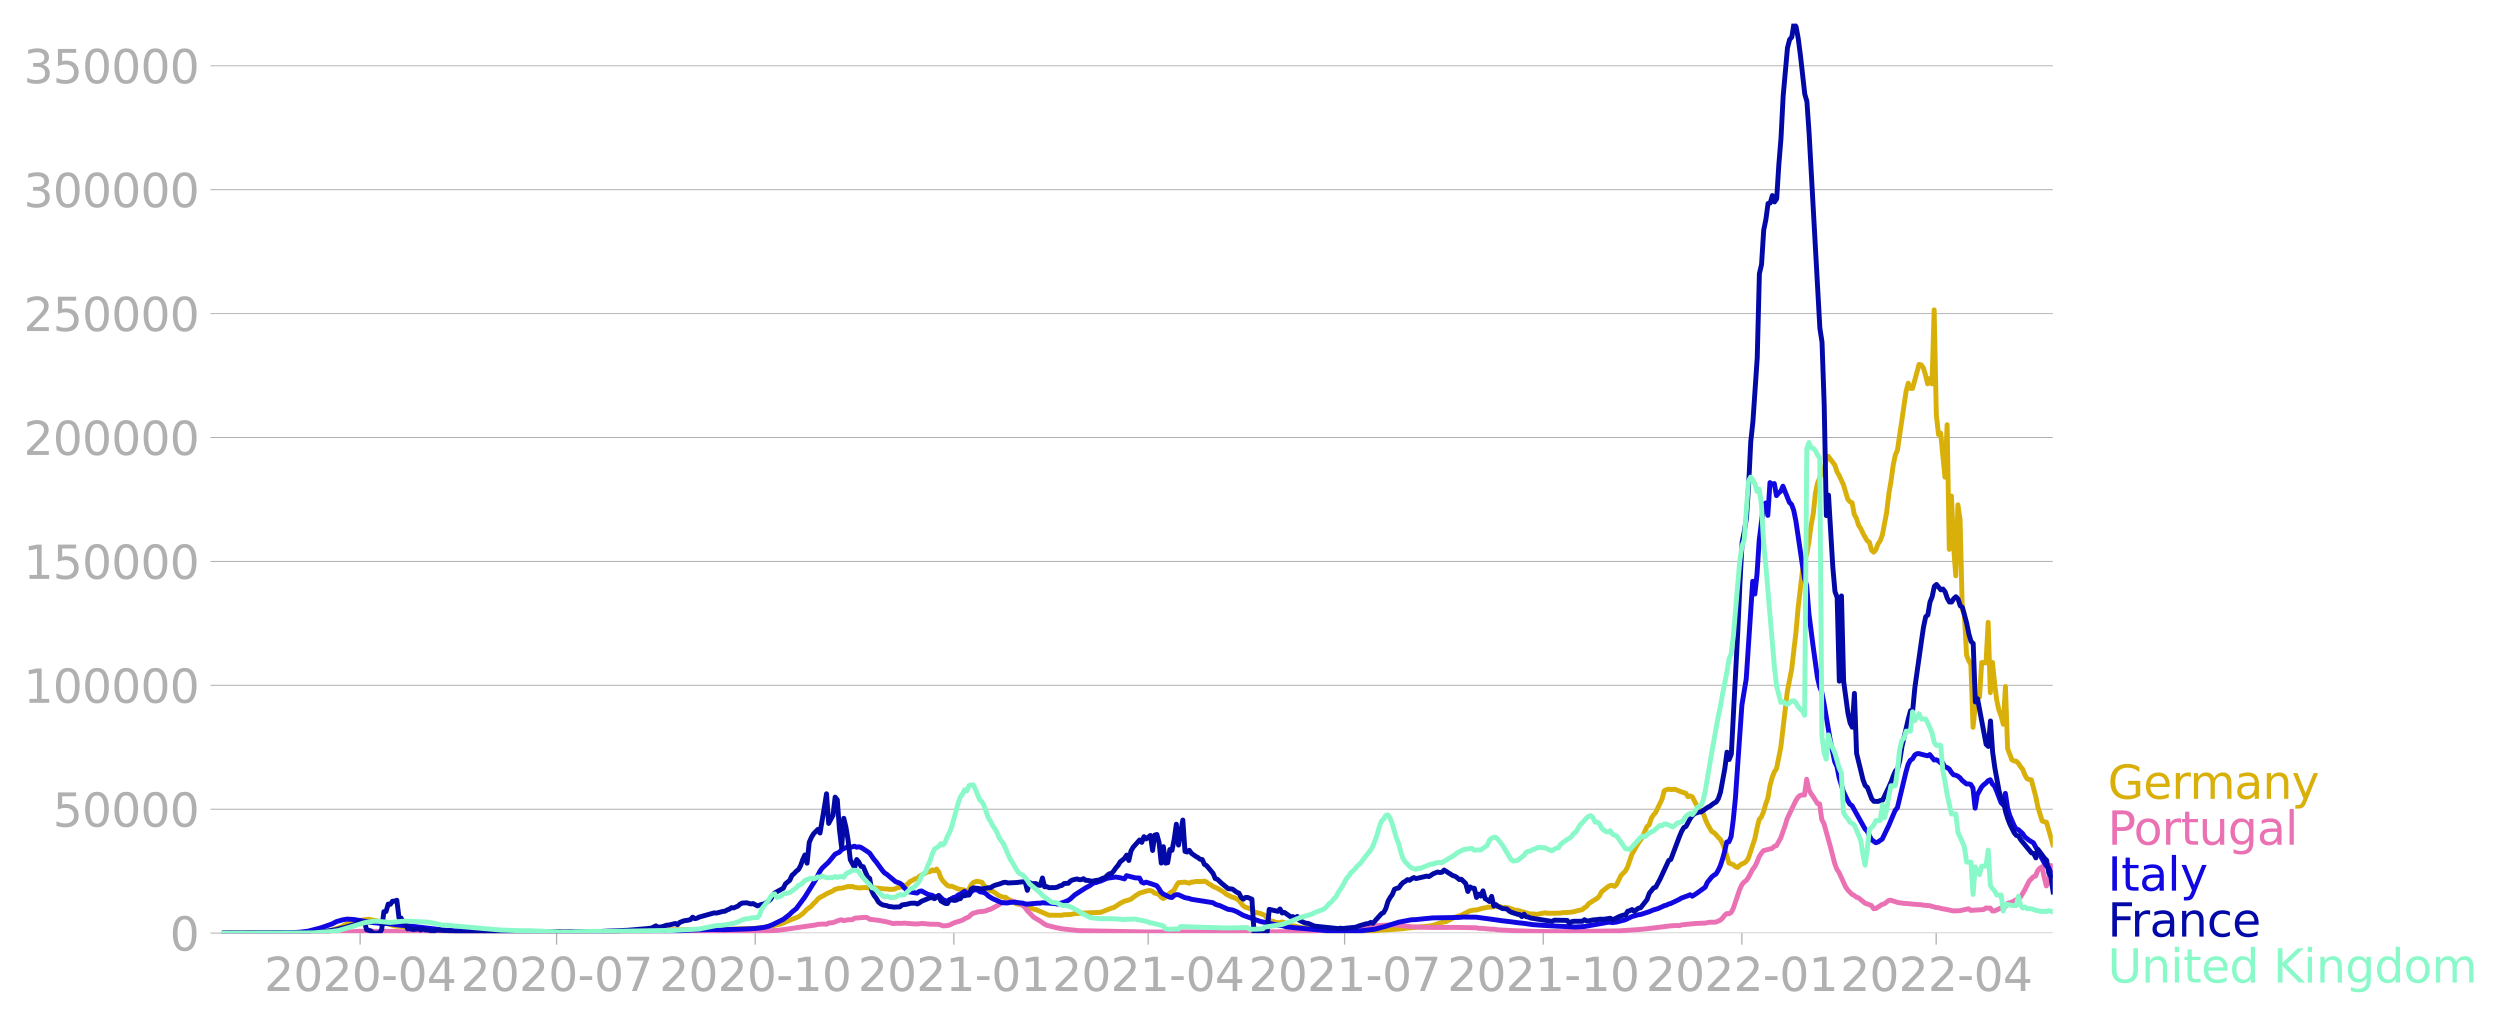 <svg xmlns:xlink="http://www.w3.org/1999/xlink" width="1015.94" height="416.199" viewBox="0 0 761.955 312.149" xmlns="http://www.w3.org/2000/svg"><defs><style>*{stroke-linejoin:round;stroke-linecap:butt}</style></defs><g id="figure_1"><path d="M0 312.15h761.955V0H0v312.15z" style="fill:none" id="patch_1"/><g id="axes_1"><path d="M67.645 284.4h558V7.2h-558v277.2z" style="fill:none" id="patch_2"/><g id="matplotlib.axis_1"><g id="xtick_1"><g id="line2d_1"><defs><path id="m321d133268" d="M0 0v3.5" style="stroke:#b0b0b0;stroke-width:.4"/></defs><use xlink:href="#m321d133268" x="109.758" y="284.4" style="fill:#b0b0b0;stroke:#b0b0b0;stroke-width:.4"/></g><g style="fill:#b0b0b0" transform="matrix(.14 0 0 -.14 80.51 302.038)" id="text_1"><defs><path id="DejaVuSans-32" d="M1228 531h2203V0H469v531q359 372 979 998 621 627 780 809 303 340 423 576 121 236 121 464 0 372-261 606-261 235-680 235-297 0-627-103-329-103-704-313v638q381 153 712 231 332 78 607 78 725 0 1156-363 431-362 431-968 0-288-108-546-107-257-392-607-78-91-497-524-418-433-1181-1211z" transform="scale(.016)"/><path id="DejaVuSans-30" d="M2034 4250q-487 0-733-480-245-479-245-1442 0-959 245-1439 246-480 733-480 491 0 736 480 246 480 246 1439 0 963-246 1442-245 480-736 480zm0 500q785 0 1199-621 414-620 414-1801 0-1178-414-1799Q2819-91 2034-91q-784 0-1198 620-414 621-414 1799 0 1181 414 1801 414 621 1198 621z" transform="scale(.016)"/><path id="DejaVuSans-2d" d="M313 2009h1684v-512H313v512z" transform="scale(.016)"/><path id="DejaVuSans-34" d="M2419 4116 825 1625h1594v2491zm-166 550h794V1625h666v-525h-666V0h-628v1100H313v609l1940 2957z" transform="scale(.016)"/></defs><use xlink:href="#DejaVuSans-32"/><use xlink:href="#DejaVuSans-30" x="63.623"/><use xlink:href="#DejaVuSans-32" x="127.246"/><use xlink:href="#DejaVuSans-30" x="190.869"/><use xlink:href="#DejaVuSans-2d" x="254.492"/><use xlink:href="#DejaVuSans-30" x="290.576"/><use xlink:href="#DejaVuSans-34" x="354.199"/></g></g><g id="xtick_2"><use xlink:href="#m321d133268" x="169.638" y="284.4" style="fill:#b0b0b0;stroke:#b0b0b0;stroke-width:.4" id="line2d_2"/><g style="fill:#b0b0b0" transform="matrix(.14 0 0 -.14 140.39 302.038)" id="text_2"><defs><path id="DejaVuSans-37" d="M525 4666h3000v-269L1831 0h-659l1594 4134H525v532z" transform="scale(.016)"/></defs><use xlink:href="#DejaVuSans-32"/><use xlink:href="#DejaVuSans-30" x="63.623"/><use xlink:href="#DejaVuSans-32" x="127.246"/><use xlink:href="#DejaVuSans-30" x="190.869"/><use xlink:href="#DejaVuSans-2d" x="254.492"/><use xlink:href="#DejaVuSans-30" x="290.576"/><use xlink:href="#DejaVuSans-37" x="354.199"/></g></g><g id="xtick_3"><use xlink:href="#m321d133268" x="230.176" y="284.4" style="fill:#b0b0b0;stroke:#b0b0b0;stroke-width:.4" id="line2d_3"/><g style="fill:#b0b0b0" transform="matrix(.14 0 0 -.14 200.928 302.038)" id="text_3"><defs><path id="DejaVuSans-31" d="M794 531h1031v3560L703 3866v575l1116 225h631V531h1031V0H794v531z" transform="scale(.016)"/></defs><use xlink:href="#DejaVuSans-32"/><use xlink:href="#DejaVuSans-30" x="63.623"/><use xlink:href="#DejaVuSans-32" x="127.246"/><use xlink:href="#DejaVuSans-30" x="190.869"/><use xlink:href="#DejaVuSans-2d" x="254.492"/><use xlink:href="#DejaVuSans-31" x="290.576"/><use xlink:href="#DejaVuSans-30" x="354.199"/></g></g><g id="xtick_4"><use xlink:href="#m321d133268" x="290.713" y="284.4" style="fill:#b0b0b0;stroke:#b0b0b0;stroke-width:.4" id="line2d_4"/><g style="fill:#b0b0b0" transform="matrix(.14 0 0 -.14 261.465 302.038)" id="text_4"><use xlink:href="#DejaVuSans-32"/><use xlink:href="#DejaVuSans-30" x="63.623"/><use xlink:href="#DejaVuSans-32" x="127.246"/><use xlink:href="#DejaVuSans-31" x="190.869"/><use xlink:href="#DejaVuSans-2d" x="254.492"/><use xlink:href="#DejaVuSans-30" x="290.576"/><use xlink:href="#DejaVuSans-31" x="354.199"/></g></g><g id="xtick_5"><use xlink:href="#m321d133268" x="349.935" y="284.4" style="fill:#b0b0b0;stroke:#b0b0b0;stroke-width:.4" id="line2d_5"/><g style="fill:#b0b0b0" transform="matrix(.14 0 0 -.14 320.687 302.038)" id="text_5"><use xlink:href="#DejaVuSans-32"/><use xlink:href="#DejaVuSans-30" x="63.623"/><use xlink:href="#DejaVuSans-32" x="127.246"/><use xlink:href="#DejaVuSans-31" x="190.869"/><use xlink:href="#DejaVuSans-2d" x="254.492"/><use xlink:href="#DejaVuSans-30" x="290.576"/><use xlink:href="#DejaVuSans-34" x="354.199"/></g></g><g id="xtick_6"><use xlink:href="#m321d133268" x="409.815" y="284.4" style="fill:#b0b0b0;stroke:#b0b0b0;stroke-width:.4" id="line2d_6"/><g style="fill:#b0b0b0" transform="matrix(.14 0 0 -.14 380.567 302.038)" id="text_6"><use xlink:href="#DejaVuSans-32"/><use xlink:href="#DejaVuSans-30" x="63.623"/><use xlink:href="#DejaVuSans-32" x="127.246"/><use xlink:href="#DejaVuSans-31" x="190.869"/><use xlink:href="#DejaVuSans-2d" x="254.492"/><use xlink:href="#DejaVuSans-30" x="290.576"/><use xlink:href="#DejaVuSans-37" x="354.199"/></g></g><g id="xtick_7"><use xlink:href="#m321d133268" x="470.353" y="284.4" style="fill:#b0b0b0;stroke:#b0b0b0;stroke-width:.4" id="line2d_7"/><g style="fill:#b0b0b0" transform="matrix(.14 0 0 -.14 441.105 302.038)" id="text_7"><use xlink:href="#DejaVuSans-32"/><use xlink:href="#DejaVuSans-30" x="63.623"/><use xlink:href="#DejaVuSans-32" x="127.246"/><use xlink:href="#DejaVuSans-31" x="190.869"/><use xlink:href="#DejaVuSans-2d" x="254.492"/><use xlink:href="#DejaVuSans-31" x="290.576"/><use xlink:href="#DejaVuSans-30" x="354.199"/></g></g><g id="xtick_8"><use xlink:href="#m321d133268" x="530.89" y="284.4" style="fill:#b0b0b0;stroke:#b0b0b0;stroke-width:.4" id="line2d_8"/><g style="fill:#b0b0b0" transform="matrix(.14 0 0 -.14 501.642 302.038)" id="text_8"><use xlink:href="#DejaVuSans-32"/><use xlink:href="#DejaVuSans-30" x="63.623"/><use xlink:href="#DejaVuSans-32" x="127.246"/><use xlink:href="#DejaVuSans-32" x="190.869"/><use xlink:href="#DejaVuSans-2d" x="254.492"/><use xlink:href="#DejaVuSans-30" x="290.576"/><use xlink:href="#DejaVuSans-31" x="354.199"/></g></g><g id="xtick_9"><use xlink:href="#m321d133268" x="590.112" y="284.4" style="fill:#b0b0b0;stroke:#b0b0b0;stroke-width:.4" id="line2d_9"/><g style="fill:#b0b0b0" transform="matrix(.14 0 0 -.14 560.864 302.038)" id="text_9"><use xlink:href="#DejaVuSans-32"/><use xlink:href="#DejaVuSans-30" x="63.623"/><use xlink:href="#DejaVuSans-32" x="127.246"/><use xlink:href="#DejaVuSans-32" x="190.869"/><use xlink:href="#DejaVuSans-2d" x="254.492"/><use xlink:href="#DejaVuSans-30" x="290.576"/><use xlink:href="#DejaVuSans-34" x="354.199"/></g></g></g><g id="matplotlib.axis_2"><g id="ytick_1"><path d="M67.645 284.4h558" clip-path="url(#paa7e19ffa4)" style="fill:none;stroke:#b0b0b0;stroke-width:.3;stroke-linecap:square" id="line2d_10"/><g id="line2d_11"><defs><path id="m3d97c30eea" d="M0 0h-3.5" style="stroke:#b0b0b0;stroke-width:.3"/></defs><use xlink:href="#m3d97c30eea" x="67.645" y="284.4" style="fill:#b0b0b0;stroke:#b0b0b0;stroke-width:.3"/></g><use xlink:href="#DejaVuSans-30" style="fill:#b0b0b0" transform="matrix(.14 0 0 -.14 51.737 289.719)" id="text_10"/></g><g id="ytick_2"><path d="M67.645 246.636h558" clip-path="url(#paa7e19ffa4)" style="fill:none;stroke:#b0b0b0;stroke-width:.3;stroke-linecap:square" id="line2d_12"/><use xlink:href="#m3d97c30eea" x="67.645" y="246.636" style="fill:#b0b0b0;stroke:#b0b0b0;stroke-width:.3" id="line2d_13"/><g style="fill:#b0b0b0" transform="matrix(.14 0 0 -.14 16.108 251.955)" id="text_11"><defs><path id="DejaVuSans-35" d="M691 4666h2478v-532H1269V2991q137 47 274 70 138 23 276 23 781 0 1237-428 457-428 457-1159 0-753-469-1171Q2575-91 1722-91q-294 0-599 50Q819 9 494 109v635q281-153 581-228t634-75q541 0 856 284 316 284 316 772 0 487-316 771-315 285-856 285-253 0-505-56-251-56-513-175v2344z" transform="scale(.016)"/></defs><use xlink:href="#DejaVuSans-35"/><use xlink:href="#DejaVuSans-30" x="63.623"/><use xlink:href="#DejaVuSans-30" x="127.246"/><use xlink:href="#DejaVuSans-30" x="190.869"/><use xlink:href="#DejaVuSans-30" x="254.492"/></g></g><g id="ytick_3"><path d="M67.645 208.872h558" clip-path="url(#paa7e19ffa4)" style="fill:none;stroke:#b0b0b0;stroke-width:.3;stroke-linecap:square" id="line2d_14"/><use xlink:href="#m3d97c30eea" x="67.645" y="208.872" style="fill:#b0b0b0;stroke:#b0b0b0;stroke-width:.3" id="line2d_15"/><g style="fill:#b0b0b0" transform="matrix(.14 0 0 -.14 7.2 214.191)" id="text_12"><use xlink:href="#DejaVuSans-31"/><use xlink:href="#DejaVuSans-30" x="63.623"/><use xlink:href="#DejaVuSans-30" x="127.246"/><use xlink:href="#DejaVuSans-30" x="190.869"/><use xlink:href="#DejaVuSans-30" x="254.492"/><use xlink:href="#DejaVuSans-30" x="318.115"/></g></g><g id="ytick_4"><path d="M67.645 171.108h558" clip-path="url(#paa7e19ffa4)" style="fill:none;stroke:#b0b0b0;stroke-width:.3;stroke-linecap:square" id="line2d_16"/><use xlink:href="#m3d97c30eea" x="67.645" y="171.108" style="fill:#b0b0b0;stroke:#b0b0b0;stroke-width:.3" id="line2d_17"/><g style="fill:#b0b0b0" transform="matrix(.14 0 0 -.14 7.2 176.427)" id="text_13"><use xlink:href="#DejaVuSans-31"/><use xlink:href="#DejaVuSans-35" x="63.623"/><use xlink:href="#DejaVuSans-30" x="127.246"/><use xlink:href="#DejaVuSans-30" x="190.869"/><use xlink:href="#DejaVuSans-30" x="254.492"/><use xlink:href="#DejaVuSans-30" x="318.115"/></g></g><g id="ytick_5"><path d="M67.645 133.344h558" clip-path="url(#paa7e19ffa4)" style="fill:none;stroke:#b0b0b0;stroke-width:.3;stroke-linecap:square" id="line2d_18"/><use xlink:href="#m3d97c30eea" x="67.645" y="133.344" style="fill:#b0b0b0;stroke:#b0b0b0;stroke-width:.3" id="line2d_19"/><g style="fill:#b0b0b0" transform="matrix(.14 0 0 -.14 7.2 138.663)" id="text_14"><use xlink:href="#DejaVuSans-32"/><use xlink:href="#DejaVuSans-30" x="63.623"/><use xlink:href="#DejaVuSans-30" x="127.246"/><use xlink:href="#DejaVuSans-30" x="190.869"/><use xlink:href="#DejaVuSans-30" x="254.492"/><use xlink:href="#DejaVuSans-30" x="318.115"/></g></g><g id="ytick_6"><path d="M67.645 95.58h558" clip-path="url(#paa7e19ffa4)" style="fill:none;stroke:#b0b0b0;stroke-width:.3;stroke-linecap:square" id="line2d_20"/><use xlink:href="#m3d97c30eea" x="67.645" y="95.581" style="fill:#b0b0b0;stroke:#b0b0b0;stroke-width:.3" id="line2d_21"/><g style="fill:#b0b0b0" transform="matrix(.14 0 0 -.14 7.2 100.9)" id="text_15"><use xlink:href="#DejaVuSans-32"/><use xlink:href="#DejaVuSans-35" x="63.623"/><use xlink:href="#DejaVuSans-30" x="127.246"/><use xlink:href="#DejaVuSans-30" x="190.869"/><use xlink:href="#DejaVuSans-30" x="254.492"/><use xlink:href="#DejaVuSans-30" x="318.115"/></g></g><g id="ytick_7"><path d="M67.645 57.817h558" clip-path="url(#paa7e19ffa4)" style="fill:none;stroke:#b0b0b0;stroke-width:.3;stroke-linecap:square" id="line2d_22"/><use xlink:href="#m3d97c30eea" x="67.645" y="57.817" style="fill:#b0b0b0;stroke:#b0b0b0;stroke-width:.3" id="line2d_23"/><g style="fill:#b0b0b0" transform="matrix(.14 0 0 -.14 7.2 63.136)" id="text_16"><defs><path id="DejaVuSans-33" d="M2597 2516q453-97 707-404 255-306 255-756 0-690-475-1069Q2609-91 1734-91q-293 0-604 58T488 141v609q262-153 574-231 313-78 654-78 593 0 904 234t311 681q0 413-289 645-289 233-804 233h-544v519h569q465 0 712 186t247 536q0 359-255 551-254 193-729 193-260 0-557-57-297-56-653-174v562q360 100 674 150t592 50q719 0 1137-327 419-326 419-882 0-388-222-655t-631-370z" transform="scale(.016)"/></defs><use xlink:href="#DejaVuSans-33"/><use xlink:href="#DejaVuSans-30" x="63.623"/><use xlink:href="#DejaVuSans-30" x="127.246"/><use xlink:href="#DejaVuSans-30" x="190.869"/><use xlink:href="#DejaVuSans-30" x="254.492"/><use xlink:href="#DejaVuSans-30" x="318.115"/></g></g><g id="ytick_8"><path d="M67.645 20.053h558" clip-path="url(#paa7e19ffa4)" style="fill:none;stroke:#b0b0b0;stroke-width:.3;stroke-linecap:square" id="line2d_24"/><use xlink:href="#m3d97c30eea" x="67.645" y="20.053" style="fill:#b0b0b0;stroke:#b0b0b0;stroke-width:.3" id="line2d_25"/><g style="fill:#b0b0b0" transform="matrix(.14 0 0 -.14 7.2 25.372)" id="text_17"><use xlink:href="#DejaVuSans-33"/><use xlink:href="#DejaVuSans-35" x="63.623"/><use xlink:href="#DejaVuSans-30" x="127.246"/><use xlink:href="#DejaVuSans-30" x="190.869"/><use xlink:href="#DejaVuSans-30" x="254.492"/><use xlink:href="#DejaVuSans-30" x="318.115"/></g></g></g><path d="m67.645 284.4 26.979-.104 2.632-.169 2.632-.36.658-.082 3.29-1.083 1.316-.722 1.316-.537.658-.387.658-.218 4.606-.564 3.948.786.658.336 1.974.476 1.317.437 4.606.405 1.316.245 7.238.789 1.316.013 7.896.252 1.974.063 17.767.088 3.29-.13 4.606.126 14.476-.02 5.923-.139 12.502-.433 1.974-.1 10.528.102 1.974-.093 2.632-.076 8.555-.332 2.632-.104 3.948-.652 1.316-.362 1.316-.277 1.974-.831 1.316-.563 1.316-.497.658-.265 1.316-.924 1.316-1.345 1.316-.96.658-.796.658-.592.658-.803.658-.468 1.316-.692.658-.426 1.316-.59.658-.304.658-.469 1.316-.335.658.002 1.316-.34.658-.219.658.101.659-.1.658.274 1.316.198 1.974-.146.658.13 2.632.01 2.632.317.658-.005.658.147 1.316-.045.658-.175.658-.341 1.316-.174.658-.383.658-.176 1.316-1.246.658-.262.658-.435.658-.04.658-.747 2.632-1.357.658-.03.658-.55.658.322.658-.568.658.89.658 1.817.658.972 1.316 1.328.658.246.658-.038 1.974.843 1.974.36.659.665.658-.963.658-1.295.658-.715.658-.286.658-.098 1.316.31.658 1.022.658.65.658.33.658.578.658.154 1.316.906.658.486 1.316.42.658.044.658.535 1.316.606 1.316.856 1.974.268 1.316.738 1.316.318.658.278.658.116 3.948 1.729 3.948.012.658-.168 1.974-.046 1.316-.275 1.975-.126 1.974-.12 1.316-.041 2.632-.1 3.29-1.306.658-.132 1.974-1.304 1.316-.68 1.316-.336.658-.256 1.316-.997 1.316-.85 1.974-.59.658-.178.658-.034.658.253.658.537.658.149.658.287.658.796.658.42.658-.386 1.316-1.255 1.316-.935.658-1.297.658-.973 1.974-.151 1.316.324.658-.344.658-.01.659-.185 1.974.038.658-.147.658.286.658.516.658.347.658.48 1.316.565 1.974 1.125.658.63 1.974.984.658.152.658.338.658.489 1.316 1.612.658.448 1.316.37.658.417.658.553.658.277 1.316.28 1.316.543.658.907.658.646 1.316.329.658.309 1.316.09.658-.248.658.18 1.316.793 1.316.245.658.063 1.316.336 3.949.537 1.316.348 1.974.178 11.186.251 7.238-.459 4.606-.312 1.316-.1 1.316-.174 6.58-.612 1.317-.23 2.632-.893 1.316-.256 2.632-1.32 1.316-.417.658-.198 2.632-1.34 1.316-.244h.658l1.974-.57.658-.058.658-.22 1.974-.13.658-.184.658.138.658-.04.658.335.658-.083 1.316.163 1.974.73.658.001 3.948 1.15.658-.048 1.316.13 2.633-.483.658.174 3.948-.065.658-.156 1.974-.06 1.316-.197 1.316-.341 1.316-.296.658-.552.658-.399.658-.869 1.974-1.269.658-.4.658-.668.658-1.29 1.974-1.58.658-.334.658-.036.658.303.658-.638 1.316-2.688 1.316-1.35.658-1.188 1.316-3.833 1.974-3.513.658-.873.658-1.102 1.316-3.057.658-.467.658-2.033.659-.996.658-.759 1.974-4.092.658-2.53.658-.345.658-.18.658.138 1.316-.08 1.974.802 1.316.418.658 1.046.658-.26.658.28 1.316 2.576.658 1.016 1.316 1.222.658 1.974.658 1.504 1.316 2.288.658.356.658.61.658.798.658.609.658 1.267.658 1.677 1.316 4.3 1.316.487.658.606.658.233.658-.627.658-.45.658-.261.658-.497.658-1.023 1.974-5.992.658-3.183.658-2.593.658-.727.658-1.633.658-2.321.659-1.843.658-3.872.658-2.388.658-1.721.658-.96 1.316-6.539 1.974-16.993 1.316-6.71 1.316-11.245.658-7.51 1.316-11.188.658-3.618.658-1.61.658-3.848.658-4.801.658-3.559.658-6.332.658-3.091.658-1.533.658-1.829.658-.75.658-2.779.658-1.267 1.974 2.666.658 2.028.658 1.118 1.316 2.86 1.316 4.403.658.77.658.28.658 3.594.658 1.179.658 2.082.658 1.004.658 1.432 1.316 2.335.658.41.658 2.442.658.61.658-.74.658-1.766.658-.969.659-1.734 1.316-6.92.658-5.62.658-3.802.658-4.842.658-3.207.658-1.505 2.632-17.913.658-2.498.658 1.599.658.007 1.974-7.314.658.145.658.886.658 2.22.658 2.677.658-1.648.658 1.646.658-22.561.658 31.997.658 5.996.658-.427 1.316 13.428.658-15.994.658 38.004.658-16.264.658 15.212.658 9.106.658-21.627.658 4.504.658 27.12.658 1.985.658 12.203.658 1.693.658 1.112.658 19.201.658-6.466.658-2.261.658-.524.658-10.521 1.316.108.658-12.334.658 21.426.658-9.218.658 6.485.659 5.155.658 2.963.658 1.732.658 2.512.658-11.505.658 18.946 1.316 3.408.658.348.658.074.658.642.658 1.038.658.778.658 1.734.658 1.122.658.252.658.113 1.316 4.992.658 3.263 1.316 4.27.658.251.658.115 1.974 6.877h0" clip-path="url(#paa7e19ffa4)" style="fill:none;stroke:#d8b009;stroke-width:1.5;stroke-linecap:square" id="line2d_26"/><path d="m67.645 284.4 34.217-.098 4.606-.252 2.632-.198 3.948-.026 1.974.043 1.316-.058 17.767.382 2.632-.032 3.948.074 13.818-.07 2.633-.004 5.264-.018h9.212l3.948-.015 4.606.013 5.264.09 19.083.008 7.896-.096 24.347-.554 1.974-.261 9.87-1.418.658-.19 1.974-.094.658.075.658-.381 1.316-.117 1.974-.75.658-.13.658.276 1.316-.274 1.317-.023.658-.46 3.29-.265.658.134.658.467 2.632.301 1.316.248 1.316.248 1.974.543.658-.132 1.974.045.658-.077 3.29.255 1.316-.038.658-.128 2.632.23 2.632.048 1.316.472 1.316-.096.658-.156 1.316-.653 2.632-.835.658-.429 1.317-.596.658-.673.658-.444.658-.133.658-.249 1.974-.193.658-.158.658-.311.658-.119 2.632-1.452.658-.473.658-.144 1.974-.103.658-.312.658.085 1.316.552.658.121 1.316 1.21.658.92 1.974 2.004 1.974 1.181 1.316.917.658.354 1.316.327 1.316.34 1.974.402 3.29.36 1.974.204 21.057.424 14.477-.041 15.134.095 17.766-.227 3.29-.16 1.975-.152 5.264-.22 10.528-1.175 5.922-.298 2.632.167 3.29.417 3.949.164 2.632.056 6.58-.038 6.58.116.658.161 1.316.03 2.632.252.658-.023 1.316.207 3.948.218 7.896.282 7.239.056 17.766-.238 5.922-.386 1.974-.193 3.29-.385 4.607-.57 1.974-.108.658.072.658-.246 2.632-.28 1.974-.175 2.632-.095 1.316-.265 1.316-.008.658-.047 1.316-.572.658-.584.658-.895.658-.535.658.058.658-.387.658-1.232 1.974-5.818.658-1.432.658-.793.658-.455.658-.935 1.316-2.495.658-.852.658-1.333.658-1.655.658-1.042.658-.81 2.633-.678.658-.632.658-.183 1.316-2.373 1.316-3.748.658-2.157 2.632-5.513.658-1.002.658-.572.658-.115.658.026.658-4.804.658 3.095.658 1.281.658.885 1.316 2.125.658.134.658 4.784.658 1.193 1.974 7.105 1.316 5.12.658 1.728.658.973 1.974 4.324.658.978 1.316 1.356.658.296.658.554.658.207 1.974 1.618 1.974.721.658.968.658-.046 1.975-1.268.658-.17 1.316-1.032.658-.066 1.974.664 1.974.305 1.316.07 1.974.204 1.974.124.658.15 1.316.104.658.05 1.974.568.658.032.658.223 1.974.354 1.974.426 1.974-.085 2.632-.591.658.51 3.948-.266.658-.485.658.076.658-.048.658.894.658-.015 2.633-1.224.658-.107.658-.952.658-.241.658-.122 2.632-1.55 1.316-2.203 1.316-2.642 1.316-1.388.658-.19.658-1.687.658-.73.658-.419.658 3.21.658 2.634.658-1.24.658-5.01.658.332h0" clip-path="url(#paa7e19ffa4)" style="fill:none;stroke:#ea71b3;stroke-width:1.5;stroke-linecap:square" id="line2d_27"/><path d="m67.645 284.4 20.399-.094 3.29-.19 2.632-.329 3.948-1.035 3.29-1.149 1.316-.701 1.974-.566 1.316-.204 1.974.108 2.632.421 1.974.366 1.316.158 1.974.22 2.632.092 1.316.172 1.317.179 1.974.236.658-.076 1.974.296 10.528 1.246 1.316.025 6.58.332 15.793.284 2.632.034 3.948-.035 11.186.058 14.477-.056 11.186-.251 7.896-.51 3.29-.064 2.632-.062 3.948.033 5.923-.183 3.29-.167 2.632-.338 1.316-.309 1.316-.516 3.29-1.618 1.974-1.53.658-.674 1.316-1.046 2.632-3.56 3.29-5.275 1.316-2.595.658-.932 1.974-1.84 1.974-2.422 1.316-.618.658-.74 1.316-.634.658-.335.658.276 1.317-.372.658.313.658-.142.658.194 1.974 1.272.658.478 1.316 1.876.658.774 1.974 2.702.658.707.658.418 2.632 2.203 1.316.481.658.487.658.858 1.316 1.252 2.632.405.658-.52.658-.133 1.974 1.053 1.316.29.658.394.658.021.658-.392 1.316 1.302 1.316.474.658-.248.658-.587.658-.342.658-.153.658-.573.658-.24 1.316-.893 1.317 1.05.658-.879.658-.472.658-.187.658.122.658.491 1.316.276.658.396.658.656 1.316.804 1.316.582 1.316.592 1.316.128.658-.01.658-.175 1.316-.025 2.632.276.658.217.658.076 3.29-.299.658.025.658-.16 3.948.277.658.15 1.974-.579 1.316-.561.658-.468 1.316-1.201 3.29-2.123 1.317-.7.658-.51.658-.355.658-.084.658-.287.658-.155 1.974-.861 1.974-.28.658-.083 1.316.197 1.316.365.658-.998 2.632.677 1.316.057.658 1.251.658.29.658-.285 1.316.394 1.316.45.658.24.658.895.658 1.1.658.537 1.974.968.658.097.658-.612.658-.267.658.026 1.974.89 1.316.246.658.25 6.58 1.037.659.433.658.27.658.138 2.632 1.187 1.316.186 1.316.529 1.974 1.103 1.974.719 3.29 1.158 1.974.405 2.632.592 1.974.264 1.316.363 2.632.293 3.948.346 7.897.744 5.264-.006 2.632-.116 4.606-.528 3.29-.882 3.948-1.253 1.974-.379 1.974-.369 1.316-.042 1.974-.21 1.975-.196 1.316-.12 7.896-.134 1.316-.128 3.948.053 2.632.356 3.29.446 1.974.295 2.632.297 1.974.272 1.974.203 2.632.39 3.29.23 3.949.232 5.922.269 2.632-.148 7.238-1.293.658-.03.658.131 1.316-.176 2.632-.684 1.974-.962 1.974-.57.658-.07 2.632-.844 1.317-.555 1.316-.37 1.316-.582.658-.338.658-.143.658-.348.658-.169 2.632-1.265.658-.405 1.974-.711.658-.31.658.463 1.316-.85 2.632-1.897.658-1.466 1.316-1.635.658-.549.658-.378.658-1.091.658-1.418.658-1.994.658-2.37.658-2.885.658-.062.658-1.575.658-5.127.658-6.656 1.316-18.999.658-9.33 1.316-7.929 1.974-29.783.658 3.88.658-6.073.658-10.197 1.316-10.687.658-.768.659 3.76.658-9.988.658.496.658-.196.658 3.67.658-.82.658-.514.658-1.542 1.974 4.947.658.617.658 1.818.658 3.24 1.974 13.377.658 4.141.658 2.162.658 8.413 1.316 10.218 1.316 9.46.658 2.716.658 1.73.658 3.33 1.974 11.636 1.316 6.212.658 1.383.658 3.389 1.316 4.31 1.316 2.732.658 1.094.658.463 3.948 7.06.658.669 1.316 2.613 1.316.93.658-.216 1.317-.906 1.316-2.75.658-1.356 1.316-3.125.658-1.525.658-.76 2.632-10.986.658-2.27.658-1.245.658-.405.658-1.132.658-.454.658-.03 1.316.36 1.316.305.658-.366 1.316 1.644.658-.07.658.346.658.605.658.025.658 1.228.658.164.658.458.658 1.014.658.754.658.118.658.283.658.524.658.788 1.316 1.063.658-.012.658.18.658 1.092.658 6.12.658-4.084 1.316-2.355.658-.701.658-.496.658-.722.658-.287.658 1.296.658.643.659 1.548 1.316 3.482.658.67.658-3.498.658 4.4.658 2.3 1.316 3.05.658 1.119.658.178 1.316 1.205.658.996 1.316 1.056 1.316.77 3.29 6.055.658 1.018.658.405.658 1.531.658.732h0" clip-path="url(#paa7e19ffa4)" style="fill:none;stroke:#1007e1;stroke-width:1.5;stroke-linecap:square" id="line2d_28"/><path d="m67.645 284.4 26.32-.107 3.29-.224 2.633-.309 2.632-.435 1.316-.375 1.316-.299 2.632-.79.658-.107.658-.581.658-.203.658.196.658-.155.658 2.344 1.316.372.658.673h1.974l.658-1.151.658-5.384.658-.052.658-2.259.658.07.658-.949.659-.035.658-.255.658 5.358.658.075.658 1.595.658.152.658 1.541.658-.1.658.23.658.05 1.316-.184.658.351.658-.316.658.247 1.316.125 1.316.554.658-.603 1.974.08 1.974.077.658.39 9.212.19.658-.332.658.017 1.316-.207 1.316.089.658.367 1.316-.109.658.132 1.975-.127.658-.415.658.43 3.29-.017 3.948-.017 3.29.023.658.081 2.632-.135 1.316.088 1.974-.087 3.29.02h1.316l3.29-.005 3.948-.223 1.974-.06 1.974-.098 1.975-.092 5.922-.505 1.316-.172 1.316-.664.658.445 1.316-.204 1.316-.45.658-.029 1.974-.489.658.378.658-.693 1.316-.503 1.316-.192.658-.163.658-.734.658.443.658-.133.658-.339 4.606-1.293.658.073 1.316-.34.658-.18.658-.05.658-.4.658-.24.658-.453.658.085 1.317-.564.658-.612.658-.31 1.316-.081 1.316.358.658-.122 1.316.706 1.316-.449.658-.144.658-.357 1.316-.967 1.316-2.024 2.632-1.445.658-1.333 1.316-1.086.658-1.494.658-.547.658-.729.658-.48.658-1.192.658-1.858.658-1.416.658 2.506.658-6.336.658-1.52.658-1.094 1.316-1.343.658 1.097 1.316-7.838.658-4.116.658 9.028 1.316-2.445.658-5.562.658.821.658 9.136.658 5.393.658-8.904.658 2.726.658 3.972.658 5.902 1.317 2.454.658-2.48.658.815.658 1.27.658.094 1.316 3.059.658.538.658 3.85.658 1.304.658.84.658 1.132.658.56.658.364 1.316.24.658.273.658.024.658.136 1.974-.075.658-.604 1.316-.166 1.316-.328 1.316-.04.658.25.658-.328.658-.488 2.632-1.075.658-.014.658.295 1.316-.832.658 1.547 1.316.738.658.04.658-1.244 1.316.283.658-.04.658-.392.658-.105.658-1.008.658.144.659-.19.658-.055.658-1.803.658-.373 1.316.145 1.316.182 1.974-.365.658.002.658-.46.658-.305 1.316-.365 1.316-.484.658-.054.658.203 2.632-.124 1.974-.236.658.059.658 2.567.658-2.414.658.373 1.316-.036.658.466.658.107.658-2.272.658 2.687.658-.07.658.328 1.974-.029.658-.155.658-.37.658-.122.658-.58 1.316-.091.658-.7.658-.312 1.316-.305.658.225.659-.008.658-.289.658.509.658.014 1.316.262 1.316-.292.658-.033 1.316-.61.658-.17.658-.687.658-.498.658-.1.658-.739.658-.955.658-.754.658-1.083 1.316-1.057.658-1.007.658 1.654.658-2.9.658-1.142 1.974-2.213.658.724.658-1.73.658.685 1.316-1.06.658 4.582.658-4.695.658-.182.658 2.446.658 6.271.658-5.001.658 5.019.658-.134.658-4.02.658.241.658-3.353.658-4.594.658 6.365 1.316-7.634.658 9.551.658.199.658-.534.658.926 1.317.945.658.348.658.526.658.081.658 1.484.658.365 1.974 2.359.658 1.573.658.237 1.316 1.239 1.974 1.606 1.316.136 1.316.981.658.243.658 1.306.658.55.658-.53.658-.005 1.316.54.658 10.342h3.948l.658-7.246 2.632.602.658-.723.658 1.22.658-.176 1.974 1.368.658-.087.658.413.658-.455.658 1.196 1.316.621.658.238.658.052 1.975.832 7.238.762.658-.128.658.103 3.948-.397 1.316-.484 1.974-.571.658-.05.658-.364.658.284 2.632-2.967.658-.315.658-1.215.658-2.171.658-1.192.658-.914.658-1.59.658-.292.658-.132.658-.961.658-.686.658-.359.658-.529.658.203.658-.482.658-.343.658.305 3.29-.755.659.148 1.316-.879 1.316-.511.658.154.658-.087.658-.667 2.632 1.685.658.185.658.428.658.592.658-.085 1.316 1.298.658 2.426.658-1.394.658.396.658.025.658 2.793.658-1.017.658.597.658-1.594.658 2.406.658.347.658.5.658-1.565.658 2.934.658-.428.658.562 1.316.65 1.316.088.658.598.658.403 1.974.655.658.084.658.613.658-.728.658.764.658.116.658.281 6.58 1.038.659-.376 3.948.08.658.876.658-.48.658-.15 2.632.016.658-.483.658.364.658-.029 1.316-.28 1.316-.101.658-.108 1.316.016 1.974-.311.658.503 1.974-.983 1.316-.483.658-.038.658-1.129.658-.176.658-.35.658.56 1.316-.967.658-.115 1.974-2.534.658-1.876 1.317-1.648.658-.22 1.316-2.47 2.632-5.667.658-.347 2.632-7.001.658-1.551.658-1.14.658-.333 1.316-2.451.658-.911.658-.571 1.316-.448.658-.05 1.974-1.375.658-.322 1.316-.997.658-.327.658-1.022.658-2.006 1.316-7.198.658-4.971.658 2.241.658-1.656 1.316-24.905.658-12.398.658-14.897.658-12.356.658-3.316.658-3.993.658-9.945.658-13.39.658-6.08 1.316-19.485.658-25.643.658-2.854.658-10.45.658-3.19.659-4.909.658-.16.658-2.259.658 1.939.658-.941.658-10.407.658-8.058.658-12.832 1.316-14.72.658-2.537.658-.736.658-4.109.658.954.658 3.638.658 5.088 1.316 11.772.658 2.269.658 9.56 3.29 59.522.658 4.273.658 18.994.658 33.88.658-6.25 1.316 21.981.658 7.431.658 1.752.658 25.542.658-25.989.658 25.973 1.316 9.765.658 2.972.658 1.309.658-10.31.658 18.274 1.974 8.082.658 1.77.658.51 1.316 3.485.658.778 1.316.035.658-.294.659-.06 1.974-4.106.658-1.512.658-1.818.658-1.479.658-.68.658-2.555.658-4.169 1.974-8.59.658-2.4.658-.206.658-6.884 1.974-13.946.658-4.468.658-3.118.658-.569.658-3.936.658-1.615.658-3.147.658-.587 1.316 1.652.658-.25.658.855.658 1.955.658 1.15.658.005.658-1.043.658-.581.658.71.658 2.049.658.482 1.316 4.864.658 3.258.658 2.267.658.618.658 17.832.658-1.001 2.632 13.933.658.62.658-7.769.658 9.494.658 4.745 1.317 7.19.658 2.398.658.572.658 3.278.658 2.127.658 1.69 1.316 2.62.658.798.658.15.658 1.15 3.29 4.003.658.152.658 1.374.658-2.578 1.974 2.667.658.634.658 3.84.658 1.235.658 4.569h0" clip-path="url(#paa7e19ffa4)" style="fill:none;stroke:#0309a6;stroke-width:1.5;stroke-linecap:square" id="line2d_29"/><path d="m67.645 284.4 27.637-.075 5.922-.436 1.974-.28 5.922-1.76 1.974-.626 2.632-.428 1.316-.019 3.948.378 2.633-.27 1.974-.16 6.58.3 1.316.197 1.974.415 1.316.298 1.316.048 1.316.09 1.316.181 1.316.063 1.316.145 11.186.99 5.265.182 3.948.032 7.896.361 1.316.09 3.29-.065 1.316-.07 6.58-.148 1.316.083 19.083-.323 1.974.02 8.554-.465 5.264-1.06 1.316-.033 1.316-.195 2.632-.434 1.317-.432 1.316-.624 1.316-.37.658.036.658-.24 1.316-.132.658-.012.658-.737.658-1.863 1.316-1.72.658-.761.658-1.146.658-.745.658-.248.658 1.088.658-.15.658-.29.658-.603 1.974-.456 1.974-1.41.658-.748.658-.244.658-.528.658-.74 1.316-.528.658-.165.658.214.658-.197.658-.416.658.12.658-.373 1.316.517 1.974-.052.658-.332.658.289.658-.26.658-.041.658.237.658-1.009.658-.432.658-.205.659-.474 1.316.038.658.363.658 1.142 1.974 2.194.658.638.658.944.658.15 2.632 2.304.658.334.658-.233 1.316.504.658-.172.658.032.658-.555.658-.258.658.115.658-.045 1.974-1.883.658-.128 1.316-1.272.658-.932.658-1.556 1.316-1.357.658-1.896.658-1.41.658-1.987.658-1.521 1.316-.852.658-.823.658.396.658-.863.658-1.756.658-1.174.658-1.815 1.316-4.71.658-2.447.658-1.886.658-.842.658-1.329.659.347.658-1.588.658-.237.658.01.658 1.362 1.316 3.273.658.43.658 1.329 1.316 3.775.658.937.658 1.318.658.936.658 1.167.658 1.679 1.316 1.766 1.316 3.089.658 1.47.658.99 1.316 2.314.658.962 1.316.737.658.66.658.87.658 1.078 3.29 2.746.658.776 1.316.97 1.316 1 .658.195.658.035.658.156 1.316.647.658.125.658-.094 1.974.755 1.974 1.11.659.56.658.23 1.974 1.02 1.316.23 1.974.171 3.29-.01 3.948.256 3.29-.16 1.316.34 1.316.212 1.316.348.658.303.658.053 3.29.854.658.886 1.316.15 1.316-.104 1.316.068.658-.82 2.632.096 5.923.198 5.264.163 6.58-.121.658.524 1.974-.043 1.974-.109.658-.516 5.264-.806 1.974-.682 1.974-.786 1.316-.552 3.949-1.184.658-.385 2.632-1.02.658-.42 1.316-1.408.658-.544.658-.852.658-.602.658-1.316 1.316-1.991 1.316-2.422.658-.708.658-1.005.658-.483 1.316-1.584.658-.482 1.316-1.762 1.974-2.467.658-1.086 1.316-3.535.658-2.415.658-1.806.658-.595.658-1.103.658-.212.658.923.658 1.713 1.316 4.508.658 1.653.658 2.509.658 1.99.658.983 1.316 1.376.658.524 1.316.433.658-.368.658.093 1.975-.848 1.316-.476.658-.028.658-.306 1.316-.193.658.081 1.974-1.187 1.974-1.167.658-.6 1.974-1.004 1.316-.26 1.316-.13.658.59.658-.14 1.316.019 1.974-1.366.658-1.57.658-.591.658-.327.658.046.658.576 1.316 1.698 2.632 4.418.658.481 1.316-.13 1.316-1.077.658-.421.658-.998.658-.34.658-.054.658-.408.658-.18.658-.391.659-.155 1.316.11.658.051 1.316.699.658.173 1.316-.832.658-.045.658-1.077 1.316-.986.658-.503.658-.297.658-.524.658-1.002.658-.369 1.316-2.198 1.316-1.39.658-.752.658-.497.658-.238.658.643.658 1.36.658-.018.658.508.658 1.321.658.62.658.44.658.116.658-.385.658 1.082 1.316.55 2.632 3.813.658.08.658.215 3.29-3.644.658-.447.658.15 1.316-1.108 1.317-.616 1.974-1.682.658.1.658-.553.658.03 1.974.887.658-.528.658-.682 1.316-.331.658-.741.658-.954.658-.535.658-.329.658.325.658-.798.658-1.163.658-.51.658-.31.658-1.53.658-2.918 1.974-11.725 1.974-10.991.658-2.986.658-3.802 1.316-6.675.658-4.001.658-1.706.658-5.263 1.316-15.582.658-7.457.658-4.46.658-1.76 1.316-17.917.658-1.304.658.889.658 1.157.658 2.335.658-.71.658 4.798.658 11.488.658 6.813 1.975 23.306.658 7.713.658 5.838 1.316 5.026.658-.179 1.316.846 1.316-1.08.658-.085.658.625.658 1.183.658.772.658.515.658 1.332.658-81.211.658-1.922.658 1.602.658.16.658.725.658 1.318.658.992.658 84.615.658 5.003.658 2.116.658-7.42.658 2.564 1.316 2.93 1.316 4.598.658 1.478.658 12.032.658 1.208.658.727.658 1.1.658.323.658.508 1.974 4.675.658 4.232.658 3.346.658-4.725.658-6.262.658-.505.658-.748.658-1.391h1.316l.659-4.789.658 3.94.658-2.519.658-4.192.658-3.038h1.316l.658-4.83.658-6.208.658-2.728.658-.697.658-2.162h1.316l.658-5.907.658 2.7 1.316-2.107.658 1.604h1.316l.658 1.189 1.316 3.057.658 2.864.658.911h1.316l.658 7.768.658 3.282.658 4.037 1.316 5.845h1.316l.658 5.617 1.316 2.862.658 1.65.658 4.53h1.316l.658 9.856.658-8.399 1.316 2.358.658-2.582h1.316l.658-4.872.658 10.735.658.977.658.754.659 1.222 1.316-.006.658 4.86.658-2.009.658.014 1.316.325 1.316.002.658-2.821.658 2.67.658.923.658-.341.658.538h1.316l1.316.487.658.105.658.222 1.974.004.658-.227 1.316.423h0" clip-path="url(#paa7e19ffa4)" style="fill:none;stroke:#89f9c9;stroke-width:1.5;stroke-linecap:square" id="line2d_30"/><g style="fill:#d8b009" transform="matrix(.14 0 0 -.14 642.385 243.456)" id="text_18"><defs><path id="DejaVuSans-47" d="M3809 666v1253H2778v519h1656V434q-365-259-806-392-440-133-940-133-1094 0-1712 639-617 640-617 1780 0 1144 617 1783 618 639 1712 639 456 0 867-113 411-112 758-331v-672q-350 297-744 447t-828 150q-857 0-1287-478-429-478-429-1425 0-944 429-1422 430-478 1287-478 334 0 596 58 263 58 472 180z" transform="scale(.016)"/><path id="DejaVuSans-65" d="M3597 1894v-281H953q38-594 358-905t892-311q331 0 642 81t618 244V178Q3153 47 2828-22t-659-69q-838 0-1327 487-489 488-489 1320 0 859 464 1363 464 505 1252 505 706 0 1117-455 411-454 411-1235zm-575 169q-6 471-264 752-258 282-683 282-481 0-770-272t-333-766l2050 4z" transform="scale(.016)"/><path id="DejaVuSans-72" d="M2631 2963q-97 56-211 82-114 27-251 27-488 0-749-317t-261-911V0H581v3500h578v-544q182 319 472 473 291 155 707 155 59 0 131-8 72-7 159-23l3-590z" transform="scale(.016)"/><path id="DejaVuSans-6d" d="M3328 2828q216 388 516 572t706 184q547 0 844-383 297-382 297-1088V0h-578v2094q0 503-179 746-178 244-543 244-447 0-707-297-259-296-259-809V0h-578v2094q0 506-178 748t-550 242q-441 0-701-298-259-298-259-808V0H581v3500h578v-544q197 322 472 475t653 153q382 0 649-194 267-193 395-562z" transform="scale(.016)"/><path id="DejaVuSans-61" d="M2194 1759q-697 0-966-159t-269-544q0-306 202-486 202-179 548-179 479 0 768 339t289 901v128h-572zm1147 238V0h-575v531q-197-318-491-470T1556-91q-537 0-855 302-317 302-317 808 0 590 395 890 396 300 1180 300h807v57q0 397-261 614t-733 217q-300 0-585-72-284-72-546-216v532q315 122 612 182 297 61 578 61 760 0 1135-394 375-393 375-1193z" transform="scale(.016)"/><path id="DejaVuSans-6e" d="M3513 2113V0h-575v2094q0 497-194 743-194 247-581 247-466 0-735-297-269-296-269-809V0H581v3500h578v-544q207 316 486 472 280 156 646 156 603 0 912-373 310-373 310-1098z" transform="scale(.016)"/><path id="DejaVuSans-79" d="M2059-325q-243-625-475-815-231-191-618-191H506v481h338q237 0 368 113 132 112 291 531l103 262L191 3500h609L1894 763l1094 2737h609L2059-325z" transform="scale(.016)"/></defs><use xlink:href="#DejaVuSans-47"/><use xlink:href="#DejaVuSans-65" x="77.49"/><use xlink:href="#DejaVuSans-72" x="139.014"/><use xlink:href="#DejaVuSans-6d" x="178.377"/><use xlink:href="#DejaVuSans-61" x="275.789"/><use xlink:href="#DejaVuSans-6e" x="337.068"/><use xlink:href="#DejaVuSans-79" x="400.447"/></g><g style="fill:#ea71b3" transform="matrix(.14 0 0 -.14 642.385 257.456)" id="text_19"><defs><path id="DejaVuSans-50" d="M1259 4147V2394h794q441 0 681 228 241 228 241 650 0 419-241 647-240 228-681 228h-794zm-631 519h1425q785 0 1186-355 402-355 402-1039 0-691-402-1044-401-353-1186-353h-794V0H628v4666z" transform="scale(.016)"/><path id="DejaVuSans-6f" d="M1959 3097q-462 0-731-361t-269-989q0-628 267-989 268-361 733-361 460 0 728 362 269 363 269 988 0 622-269 986-268 364-728 364zm0 487q750 0 1178-488 429-487 429-1349 0-859-429-1349Q2709-91 1959-91q-753 0-1180 489-426 490-426 1349 0 862 426 1349 427 488 1180 488z" transform="scale(.016)"/><path id="DejaVuSans-74" d="M1172 4494v-994h1184v-447H1172V1153q0-428 117-550t477-122h590V0h-590q-666 0-919 248-253 249-253 905v1900H172v447h422v994h578z" transform="scale(.016)"/><path id="DejaVuSans-75" d="M544 1381v2119h575V1403q0-497 193-746 194-248 582-248 465 0 735 297 271 297 271 810v1984h575V0h-575v538q-209-319-486-474-276-155-642-155-603 0-916 375-312 375-312 1097zm1447 2203z" transform="scale(.016)"/><path id="DejaVuSans-67" d="M2906 1791q0 625-258 968-257 344-723 344-462 0-720-344-258-343-258-968 0-622 258-966t720-344q466 0 723 344 258 344 258 966zm575-1357q0-893-397-1329-396-436-1215-436-303 0-572 45t-522 139v559q253-137 500-202 247-66 503-66 566 0 847 295t281 892v285q-178-310-456-463T1784 0Q1141 0 747 490 353 981 353 1791q0 812 394 1302 394 491 1037 491 388 0 666-153t456-462v531h575V434z" transform="scale(.016)"/><path id="DejaVuSans-6c" d="M603 4863h575V0H603v4863z" transform="scale(.016)"/></defs><use xlink:href="#DejaVuSans-50"/><use xlink:href="#DejaVuSans-6f" x="56.678"/><use xlink:href="#DejaVuSans-72" x="117.859"/><use xlink:href="#DejaVuSans-74" x="158.973"/><use xlink:href="#DejaVuSans-75" x="198.182"/><use xlink:href="#DejaVuSans-67" x="261.561"/><use xlink:href="#DejaVuSans-61" x="325.037"/><use xlink:href="#DejaVuSans-6c" x="386.316"/></g><g style="fill:#1007e1" transform="matrix(.14 0 0 -.14 642.385 271.456)" id="text_20"><defs><path id="DejaVuSans-49" d="M628 4666h631V0H628v4666z" transform="scale(.016)"/></defs><use xlink:href="#DejaVuSans-49"/><use xlink:href="#DejaVuSans-74" x="29.492"/><use xlink:href="#DejaVuSans-61" x="68.701"/><use xlink:href="#DejaVuSans-6c" x="129.98"/><use xlink:href="#DejaVuSans-79" x="157.764"/></g><g style="fill:#0309a6" transform="matrix(.14 0 0 -.14 642.385 285.456)" id="text_21"><defs><path id="DejaVuSans-46" d="M628 4666h2681v-532H1259V2759h1850v-531H1259V0H628v4666z" transform="scale(.016)"/><path id="DejaVuSans-63" d="M3122 3366v-538q-244 135-489 202t-495 67q-560 0-870-355-309-354-309-995t309-996q310-354 870-354 250 0 495 67t489 202V134Q2881 22 2623-34q-257-57-548-57-791 0-1257 497-465 497-465 1341 0 856 470 1346 471 491 1290 491 265 0 518-55 253-54 491-163z" transform="scale(.016)"/></defs><use xlink:href="#DejaVuSans-46"/><use xlink:href="#DejaVuSans-72" x="50.27"/><use xlink:href="#DejaVuSans-61" x="91.383"/><use xlink:href="#DejaVuSans-6e" x="152.662"/><use xlink:href="#DejaVuSans-63" x="216.041"/><use xlink:href="#DejaVuSans-65" x="271.021"/></g><g style="fill:#89f9c9" transform="matrix(.14 0 0 -.14 642.385 299.456)" id="text_22"><defs><path id="DejaVuSans-55" d="M556 4666h635V1831q0-750 271-1080 272-329 882-329 606 0 878 329 272 330 272 1080v2835h634V1753q0-912-452-1378Q3225-91 2344-91q-885 0-1337 466-451 466-451 1378v2913z" transform="scale(.016)"/><path id="DejaVuSans-69" d="M603 3500h575V0H603v3500zm0 1363h575v-729H603v729z" transform="scale(.016)"/><path id="DejaVuSans-64" d="M2906 2969v1894h575V0h-575v525q-181-312-458-464-276-152-664-152-634 0-1033 506-398 507-398 1332t398 1331q399 506 1033 506 388 0 664-152 277-151 458-463zM947 1747q0-634 261-995t717-361q456 0 718 361 263 361 263 995t-263 995q-262 361-718 361t-717-361q-261-361-261-995z" transform="scale(.016)"/><path id="DejaVuSans-4b" d="M628 4666h631V2694l2094 1972h813L1850 2491 4331 0h-831L1259 2247V0H628v4666z" transform="scale(.016)"/></defs><use xlink:href="#DejaVuSans-55"/><use xlink:href="#DejaVuSans-6e" x="73.193"/><use xlink:href="#DejaVuSans-69" x="136.572"/><use xlink:href="#DejaVuSans-74" x="164.355"/><use xlink:href="#DejaVuSans-65" x="203.564"/><use xlink:href="#DejaVuSans-64" x="265.088"/><use xlink:href="#DejaVuSans-20" x="328.564"/><use xlink:href="#DejaVuSans-4b" x="360.352"/><use xlink:href="#DejaVuSans-69" x="425.928"/><use xlink:href="#DejaVuSans-6e" x="453.711"/><use xlink:href="#DejaVuSans-67" x="517.09"/><use xlink:href="#DejaVuSans-64" x="580.566"/><use xlink:href="#DejaVuSans-6f" x="644.043"/><use xlink:href="#DejaVuSans-6d" x="705.225"/></g></g></g><defs><clipPath id="paa7e19ffa4"><path d="M67.645 7.2h558v277.2h-558z"/></clipPath></defs></svg>